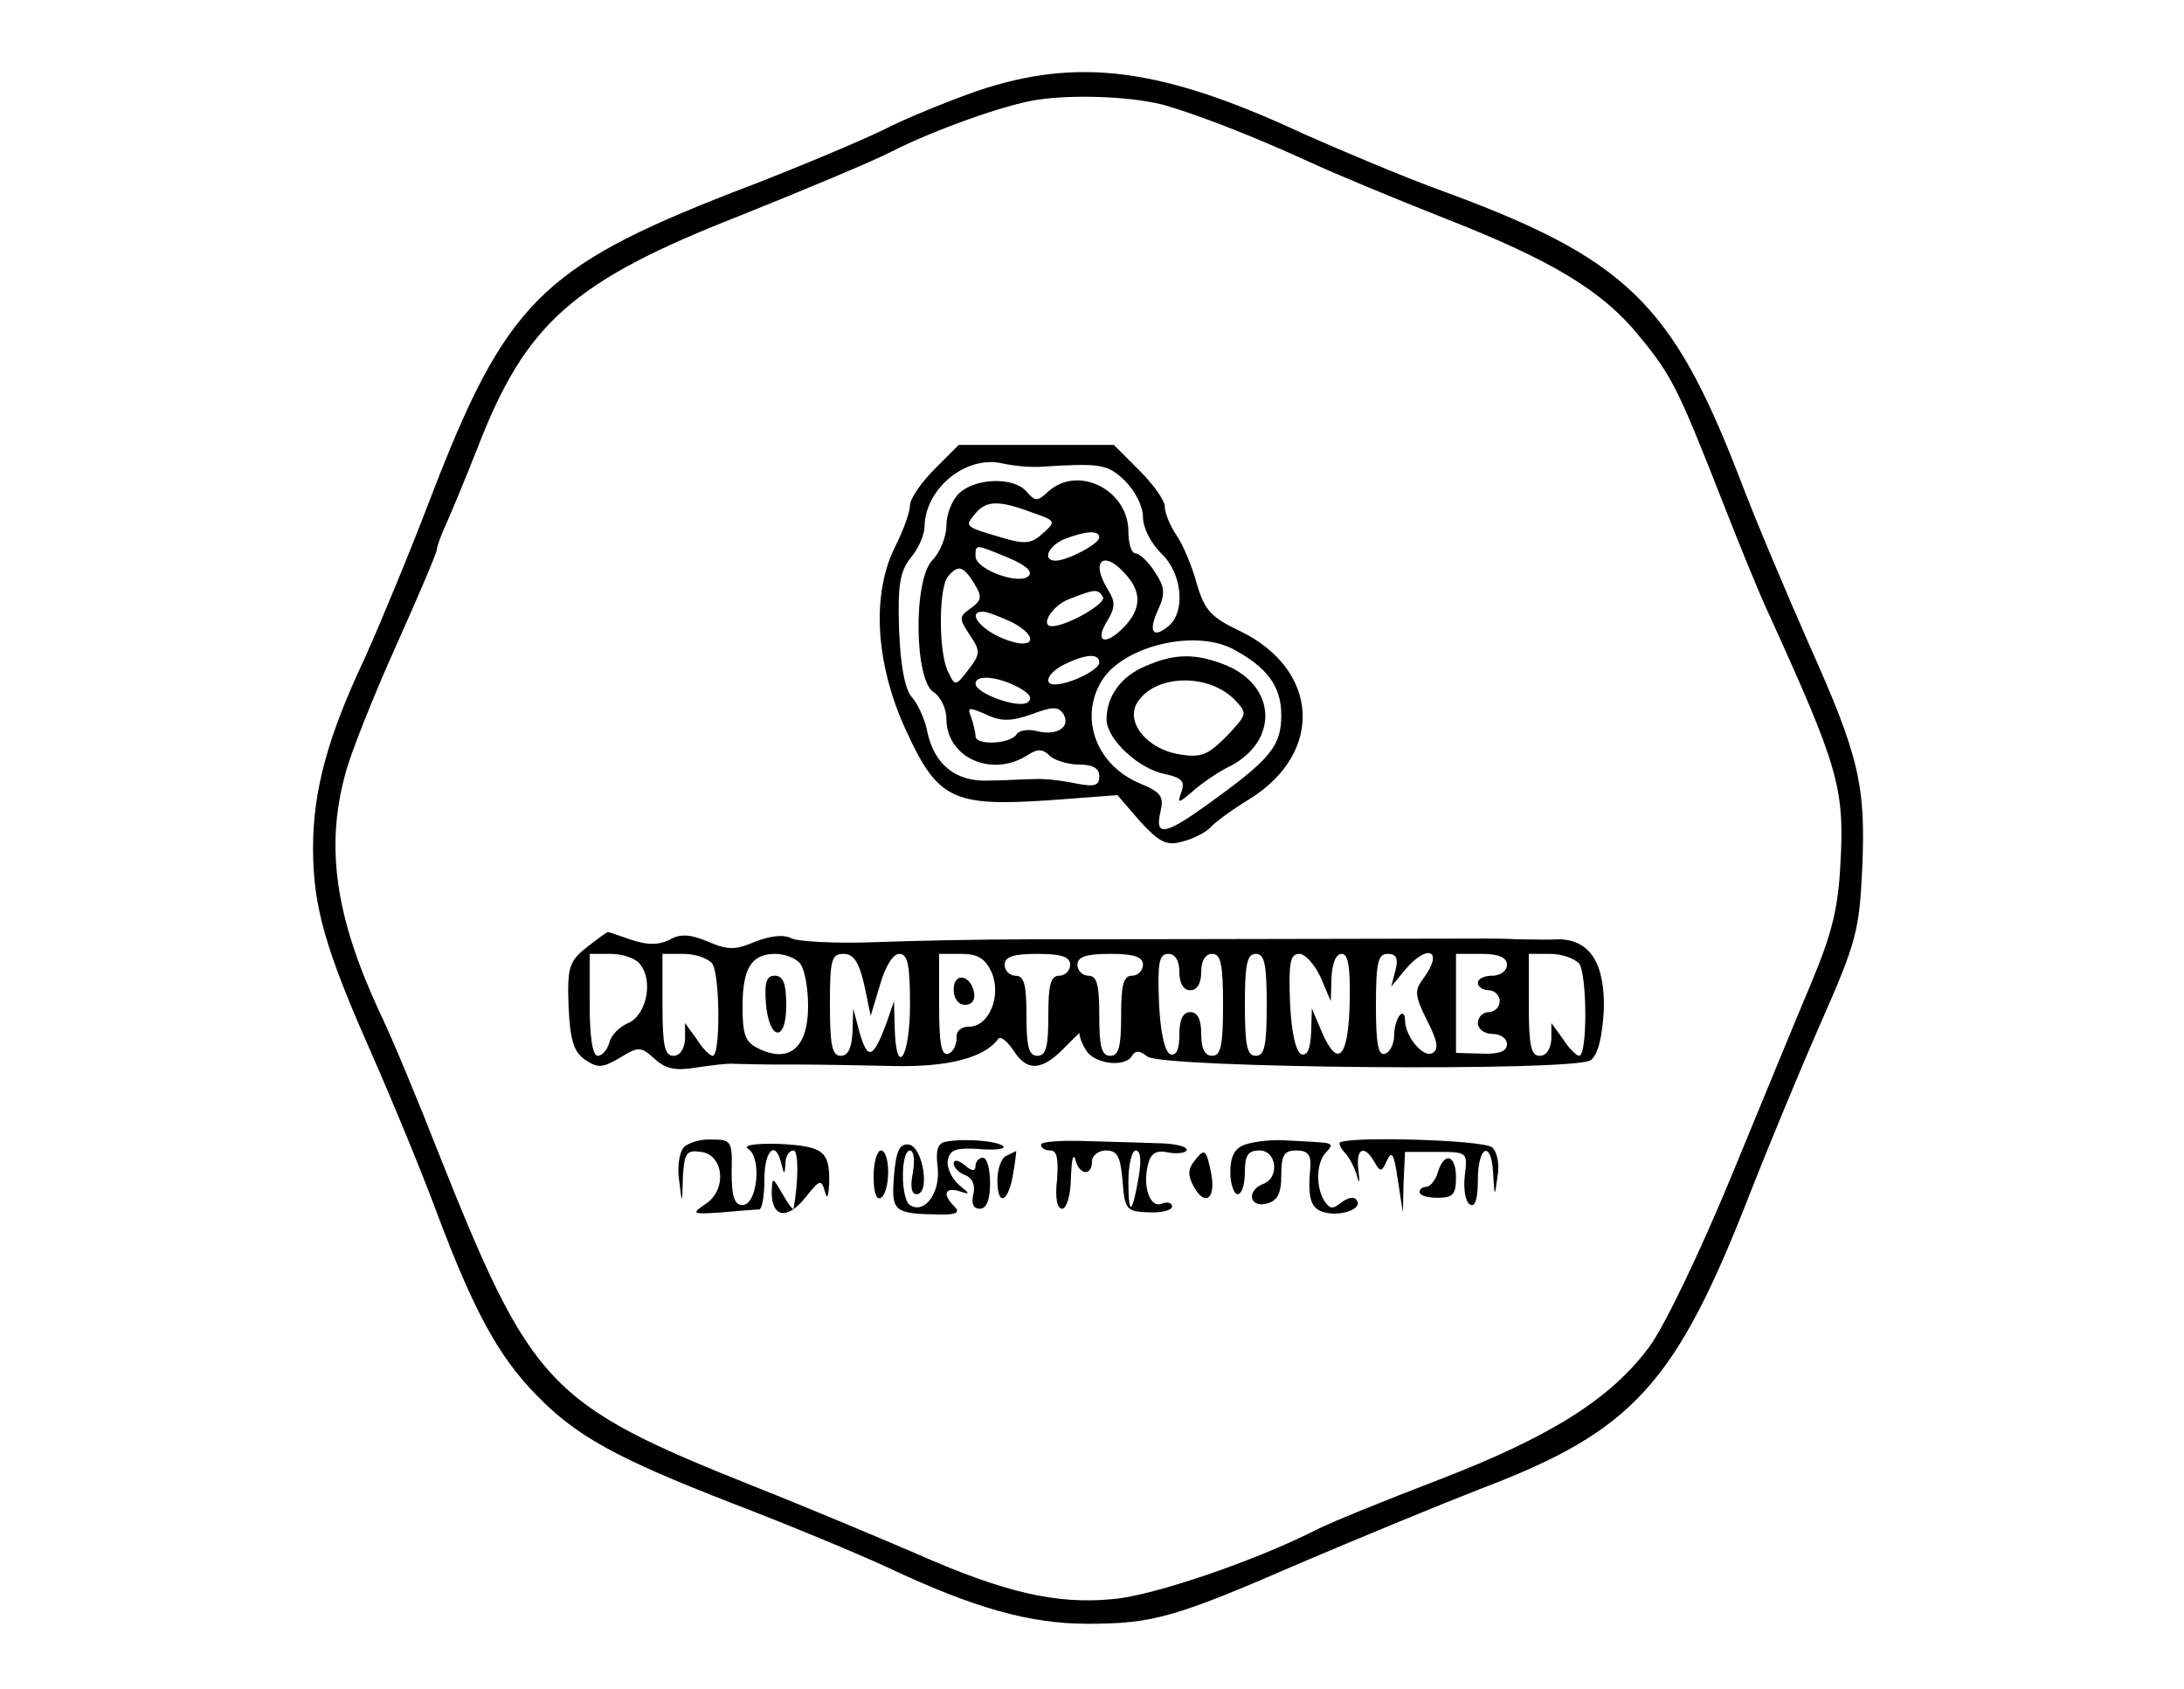 
<svg version="1.0" xmlns="http://www.w3.org/2000/svg"
 width="300pt" height="232pt" viewBox="0 0 300 232"
 preserveAspectRatio="xMidYMid meet">
<g transform="translate(0,232) scale(0.1,-0.1)"
fill="#000000" stroke="none">
<path d="M1342 2195 c-40 -14 -99 -38 -130 -54 -31 -15 -123 -54 -205 -85
-264 -103 -313 -153 -416 -421 -27 -71 -68 -170 -90 -219 -51 -108 -71 -182
-71 -261 0 -80 17 -139 80 -281 29 -66 70 -165 91 -222 49 -130 83 -194 135
-247 55 -57 109 -87 271 -150 76 -29 172 -69 213 -88 119 -56 195 -77 274 -77
91 0 121 9 296 85 80 34 189 79 243 100 211 80 269 144 372 409 24 61 67 165
96 231 49 111 53 127 57 212 5 114 -4 154 -73 308 -29 66 -73 169 -96 230 -93
240 -156 301 -414 395 -49 18 -132 53 -184 76 -195 91 -310 106 -449 59z m263
-21 c50 -15 123 -44 195 -77 30 -14 114 -49 185 -77 148 -58 217 -100 267
-162 44 -53 54 -74 111 -219 25 -64 55 -138 68 -165 94 -207 103 -236 97 -341
-3 -61 -12 -96 -40 -163 -20 -47 -69 -167 -110 -266 -43 -104 -91 -204 -112
-233 -53 -72 -136 -124 -289 -183 -73 -28 -150 -59 -171 -70 -83 -42 -221 -89
-276 -94 -79 -8 -151 9 -273 63 -56 24 -156 66 -222 92 -283 113 -305 137
-434 461 -27 69 -63 156 -81 193 -59 128 -73 223 -46 323 7 28 39 108 70 177
31 69 56 128 56 132 0 4 6 21 14 38 8 18 27 64 42 102 66 171 131 229 361 319
87 35 181 74 208 88 59 30 158 65 200 71 53 8 139 4 180 -9z"/>
<path d="M1284 1676 c-19 -19 -34 -41 -34 -50 0 -9 -9 -34 -20 -56 -33 -65
-28 -160 14 -252 44 -96 64 -106 198 -97 l93 7 31 -36 c26 -28 36 -34 57 -28
14 3 32 12 39 19 7 8 32 26 55 40 102 64 95 177 -13 230 -40 19 -49 28 -60 65
-6 23 -19 54 -28 67 -9 13 -16 31 -16 39 0 9 -16 31 -35 50 l-35 35 -106 0
-107 0 -33 -33z m146 3 c81 5 91 4 115 -19 14 -14 25 -35 25 -50 0 -15 11 -36
25 -50 29 -27 34 -80 10 -100 -22 -18 -28 -7 -14 23 10 22 9 31 -5 52 -9 14
-21 25 -26 25 -6 0 -10 14 -10 30 0 57 -69 92 -110 55 -15 -14 -18 -14 -30 0
-17 20 -69 19 -92 -2 -10 -9 -18 -29 -18 -45 0 -15 -9 -37 -19 -47 -27 -27
-25 -167 2 -182 9 -6 17 -22 17 -36 0 -53 61 -81 110 -51 15 10 22 10 32 0 6
-6 25 -12 40 -12 19 0 28 -5 28 -16 0 -13 -6 -15 -32 -10 -18 4 -44 7 -58 6
-14 0 -42 -2 -62 -2 -44 -2 -74 21 -84 66 -3 17 -13 39 -21 48 -10 11 -16 43
-18 93 -2 61 1 80 16 99 11 13 19 32 19 43 1 52 56 97 105 87 17 -4 41 -6 55
-5z m-12 -63 c32 -11 33 -12 15 -28 -16 -15 -25 -16 -58 -6 -51 15 -50 15 -35
33 15 18 33 18 78 1z m92 -34 c0 -9 -44 -32 -60 -32 -19 0 -10 21 13 30 29 11
47 12 47 2z m-125 -28 c24 -10 34 -19 28 -25 -13 -13 -73 9 -73 27 0 17 -1 17
45 -2z m164 -26 c21 -25 17 -49 -10 -74 -24 -22 -35 -13 -17 15 10 17 10 25 0
41 -26 42 -4 56 27 18z m-211 -9 c11 -18 11 -23 -4 -34 -17 -12 -17 -14 -2
-37 15 -22 15 -26 -2 -48 -17 -22 -18 -23 -27 -4 -14 25 -14 116 -1 132 14 17
21 15 36 -9z m177 -19 c5 -9 -50 -40 -70 -40 -17 0 0 28 23 37 36 14 40 15 47
3z m-124 -35 c39 -21 28 -39 -13 -22 -32 13 -50 37 -28 37 6 0 24 -7 41 -15z
m302 -36 c47 -25 67 -51 67 -91 0 -43 -15 -61 -103 -124 -57 -41 -71 -43 -63
-9 5 21 1 27 -28 39 -58 24 -83 86 -55 137 26 50 127 76 182 48z m-183 -19 c0
-10 -41 -30 -61 -30 -17 0 -9 17 14 28 29 14 47 15 47 2z m-111 -34 c16 -9 20
-15 12 -21 -14 -8 -71 13 -71 26 0 13 31 10 59 -5z m18 -37 c29 11 37 11 44 0
10 -18 -10 -30 -37 -23 -12 3 -25 1 -28 -5 -9 -13 -56 -15 -56 -2 0 5 -3 17
-6 26 -6 14 -3 14 20 4 21 -10 34 -10 63 0z"/>
<path d="M1573 1405 c-33 -14 -53 -41 -53 -73 0 -27 44 -68 80 -75 23 -5 28
-10 23 -24 -6 -17 -5 -17 15 0 11 10 35 27 54 36 64 35 61 108 -7 137 -42 17
-71 17 -112 -1z m122 -45 c19 -20 19 -20 -10 -51 -26 -26 -35 -30 -65 -25 -43
7 -73 42 -59 69 22 40 96 44 134 7z"/>
<path d="M806 1019 c-24 -19 -27 -27 -25 -81 2 -46 7 -62 22 -73 18 -12 24
-12 48 2 26 16 29 16 48 -1 15 -14 29 -17 58 -12 21 3 44 6 51 5 6 0 32 -1 57
-1 55 0 61 0 160 -2 76 -2 127 11 146 37 3 5 13 -3 22 -17 19 -29 40 -26 72 8
11 11 19 19 18 17 -1 -2 2 -12 8 -22 10 -20 54 -26 64 -9 5 8 11 7 21 -1 20
-16 588 -21 609 -5 10 7 16 32 18 68 2 65 -19 98 -63 98 -14 -1 -38 0 -55 0
-16 1 -39 1 -50 1 -24 0 -440 -1 -615 -1 -69 0 -168 -2 -220 -4 -52 -2 -103 1
-112 5 -11 6 -29 4 -50 -4 -28 -12 -38 -12 -66 0 -24 10 -38 11 -53 2 -15 -7
-29 -7 -51 0 -17 6 -32 11 -33 11 -1 0 -14 -9 -29 -21z m73 -23 c19 -23 9 -70
-16 -81 -12 -5 -24 -17 -26 -27 -3 -10 -10 -18 -16 -18 -7 0 -11 26 -11 70 l0
70 29 0 c16 0 34 -6 40 -14z m99 1 c11 -13 12 -127 1 -127 -4 0 -14 10 -22 23
l-16 22 0 -22 c-1 -14 -7 -23 -16 -23 -12 0 -15 14 -15 70 l0 70 29 0 c16 0
33 -6 39 -13z m120 1 c7 -7 12 -33 12 -60 0 -56 -25 -78 -66 -59 -20 9 -24 18
-24 59 0 52 12 72 45 72 12 0 26 -5 33 -12z m89 -30 l9 -43 13 43 c7 25 18 42
26 42 12 0 15 -15 15 -70 0 -72 -19 -102 -21 -32 l-1 37 -11 -32 c-18 -47 -25
-49 -36 -12 l-9 34 -1 -32 c-1 -22 -6 -33 -16 -33 -12 0 -15 14 -15 70 0 62 2
70 19 70 13 0 21 -11 28 -42z m175 17 c14 -32 -3 -75 -31 -75 -11 0 -18 -6
-17 -16 0 -9 -5 -19 -11 -21 -10 -4 -13 14 -13 66 l0 71 30 0 c23 0 33 -6 42
-25z m108 10 c0 -8 -7 -15 -15 -15 -12 0 -15 -13 -15 -55 0 -42 -3 -55 -15
-55 -12 0 -15 13 -15 55 0 42 -3 55 -15 55 -8 0 -15 7 -15 15 0 11 12 15 45
15 33 0 45 -4 45 -15z m100 0 c0 -8 -7 -15 -15 -15 -12 0 -15 -13 -15 -55 0
-42 -3 -55 -15 -55 -12 0 -15 13 -15 55 0 42 -3 55 -15 55 -8 0 -15 7 -15 15
0 11 12 15 45 15 33 0 45 -4 45 -15z m50 -10 c0 -16 6 -25 15 -25 9 0 15 9 15
25 0 16 6 25 15 25 12 0 15 -14 15 -70 0 -56 -3 -70 -15 -70 -10 0 -15 10 -15
30 0 20 -5 30 -15 30 -10 0 -15 -10 -15 -31 0 -20 -4 -29 -12 -27 -8 3 -14 29
-16 71 -2 55 0 67 13 67 9 0 15 -9 15 -25z m120 -45 c0 -56 -3 -70 -15 -70
-12 0 -15 14 -15 70 0 56 3 70 15 70 12 0 15 -14 15 -70z m74 38 l14 -33 1 33
c1 19 6 32 14 32 9 0 12 -18 11 -67 -2 -76 -16 -91 -38 -41 l-14 33 -1 -33
c-1 -22 -5 -32 -13 -30 -8 3 -14 29 -16 71 -2 55 0 67 13 67 8 0 21 -15 29
-32z m103 10 l-6 -23 19 23 c31 37 54 27 25 -12 -12 -16 -12 -23 5 -57 14 -27
17 -40 8 -45 -12 -8 -38 22 -38 45 0 8 -3 11 -7 7 -4 -4 -8 -17 -8 -28 0 -12
-6 -23 -12 -25 -10 -4 -13 14 -13 66 0 59 3 71 16 71 12 0 15 -6 11 -22z m153
7 c0 -8 -9 -15 -20 -15 -11 0 -20 -4 -20 -10 0 -5 7 -10 15 -10 8 0 15 -7 15
-15 0 -8 -7 -15 -15 -15 -8 0 -15 -7 -15 -15 0 -8 9 -15 20 -15 11 0 20 -6 20
-14 0 -10 -11 -14 -35 -13 l-35 1 0 68 0 68 35 0 c24 0 35 -5 35 -15z m99 2
c11 -14 12 -127 0 -127 -3 0 -14 10 -22 23 l-16 22 0 -22 c-1 -14 -7 -23 -16
-23 -12 0 -15 14 -15 70 l0 70 29 0 c16 0 33 -6 40 -13z"/>
<path d="M1052 943 c4 -52 28 -56 28 -4 0 30 -4 41 -16 41 -11 0 -14 -9 -12
-37z"/>
<path d="M1310 961 c0 -12 6 -21 16 -21 9 0 14 7 12 17 -5 25 -28 28 -28 4z"/>
<path d="M939 744 c-6 -7 -9 -28 -6 -46 4 -33 4 -33 5 5 2 34 5 38 25 35 31
-4 36 -51 7 -71 -21 -14 -20 -15 22 -12 23 2 46 4 51 4 4 1 7 19 7 41 0 40 15
55 23 23 4 -17 5 -17 6 0 0 9 5 17 11 17 7 0 7 -42 0 -80 0 -3 -7 6 -15 20
-14 24 -14 24 -15 3 0 -35 21 -39 46 -8 20 25 22 26 27 9 3 -12 5 -8 6 11 1
44 -8 51 -69 54 -34 1 -50 -2 -42 -7 19 -13 12 -77 -8 -77 -11 0 -15 11 -15
45 1 43 0 45 -28 45 -15 1 -33 -5 -38 -11z"/>
<path d="M1299 752 c-11 -2 -14 -12 -11 -35 4 -35 -18 -65 -38 -52 -13 8 -13
75 0 75 5 0 7 -13 4 -30 -4 -20 -2 -30 5 -30 19 0 9 64 -10 68 -13 2 -18 -7
-21 -43 -4 -50 0 -52 66 -53 20 0 25 3 17 11 -17 17 -13 27 7 21 15 -5 15 -4
-1 9 -10 9 -17 24 -15 34 3 14 11 17 43 15 22 -2 37 0 33 4 -8 7 -53 11 -79 6z"/>
<path d="M1430 748 c0 -5 6 -8 13 -8 9 0 11 -12 9 -40 -3 -25 0 -40 7 -40 6 0
12 19 12 43 1 23 3 34 6 25 5 -22 23 -24 23 -3 0 8 9 15 19 15 16 0 20 -8 23
-42 3 -39 5 -42 36 -43 17 -1 32 3 32 8 0 5 -6 7 -14 4 -16 -7 -27 23 -19 54
4 16 12 20 29 16 13 -2 24 0 24 4 0 5 -19 9 -42 9 -24 1 -69 2 -100 3 -32 1
-58 -1 -58 -5z m134 -45 c-9 -52 -14 -54 -14 -5 0 23 5 42 10 42 7 0 8 -14 4
-37z"/>
<path d="M1710 748 c-14 -5 -20 -16 -20 -38 0 -16 5 -30 10 -30 6 0 10 14 10
30 0 23 4 30 20 30 24 0 28 -38 5 -46 -23 -9 -19 -33 5 -27 15 4 20 14 20 39
0 28 4 34 21 34 15 0 20 -6 19 -22 -4 -42 0 -56 16 -62 22 -8 56 3 48 15 -3 6
-11 5 -21 -2 -12 -10 -16 -10 -24 2 -12 20 -11 53 3 67 9 9 8 12 -7 13 -11 1
-34 2 -52 3 -18 1 -41 -2 -53 -6z"/>
<path d="M1840 750 c0 -4 4 -10 9 -15 5 -6 12 -19 15 -30 3 -12 4 -9 2 8 -4
30 8 36 22 11 8 -14 10 -14 17 2 7 15 10 9 15 -26 l7 -45 1 42 2 41 43 0 c43
0 43 0 39 -33 -2 -18 1 -36 7 -39 7 -5 11 7 11 33 0 48 19 56 21 9 2 -32 2
-33 6 -4 3 16 0 33 -7 40 -11 11 -210 16 -210 6z"/>
<path d="M1200 704 c0 -21 4 -33 10 -29 6 3 10 19 10 36 0 16 -4 29 -10 29 -5
0 -10 -16 -10 -36z"/>
<path d="M1383 733 c-7 -2 -13 -18 -13 -34 0 -38 16 -30 22 11 3 16 4 30 4 29
-1 0 -7 -3 -13 -6z"/>
<path d="M1641 726 c-9 -11 -10 -20 -1 -36 15 -27 30 -17 24 17 -7 35 -9 37
-23 19z"/>
<path d="M1310 722 c0 -5 7 -13 16 -16 10 -4 14 -14 11 -26 -3 -13 0 -20 9
-20 9 0 14 12 14 35 0 19 -4 35 -10 35 -5 0 -10 -5 -10 -11 0 -8 -5 -8 -15 1
-9 7 -15 8 -15 2z"/>
<path d="M1975 710 c-3 -11 -11 -20 -16 -20 -5 0 -9 -3 -9 -7 0 -5 11 -8 25
-8 21 0 25 5 25 28 0 31 -16 36 -25 7z"/>
</g>
</svg>
